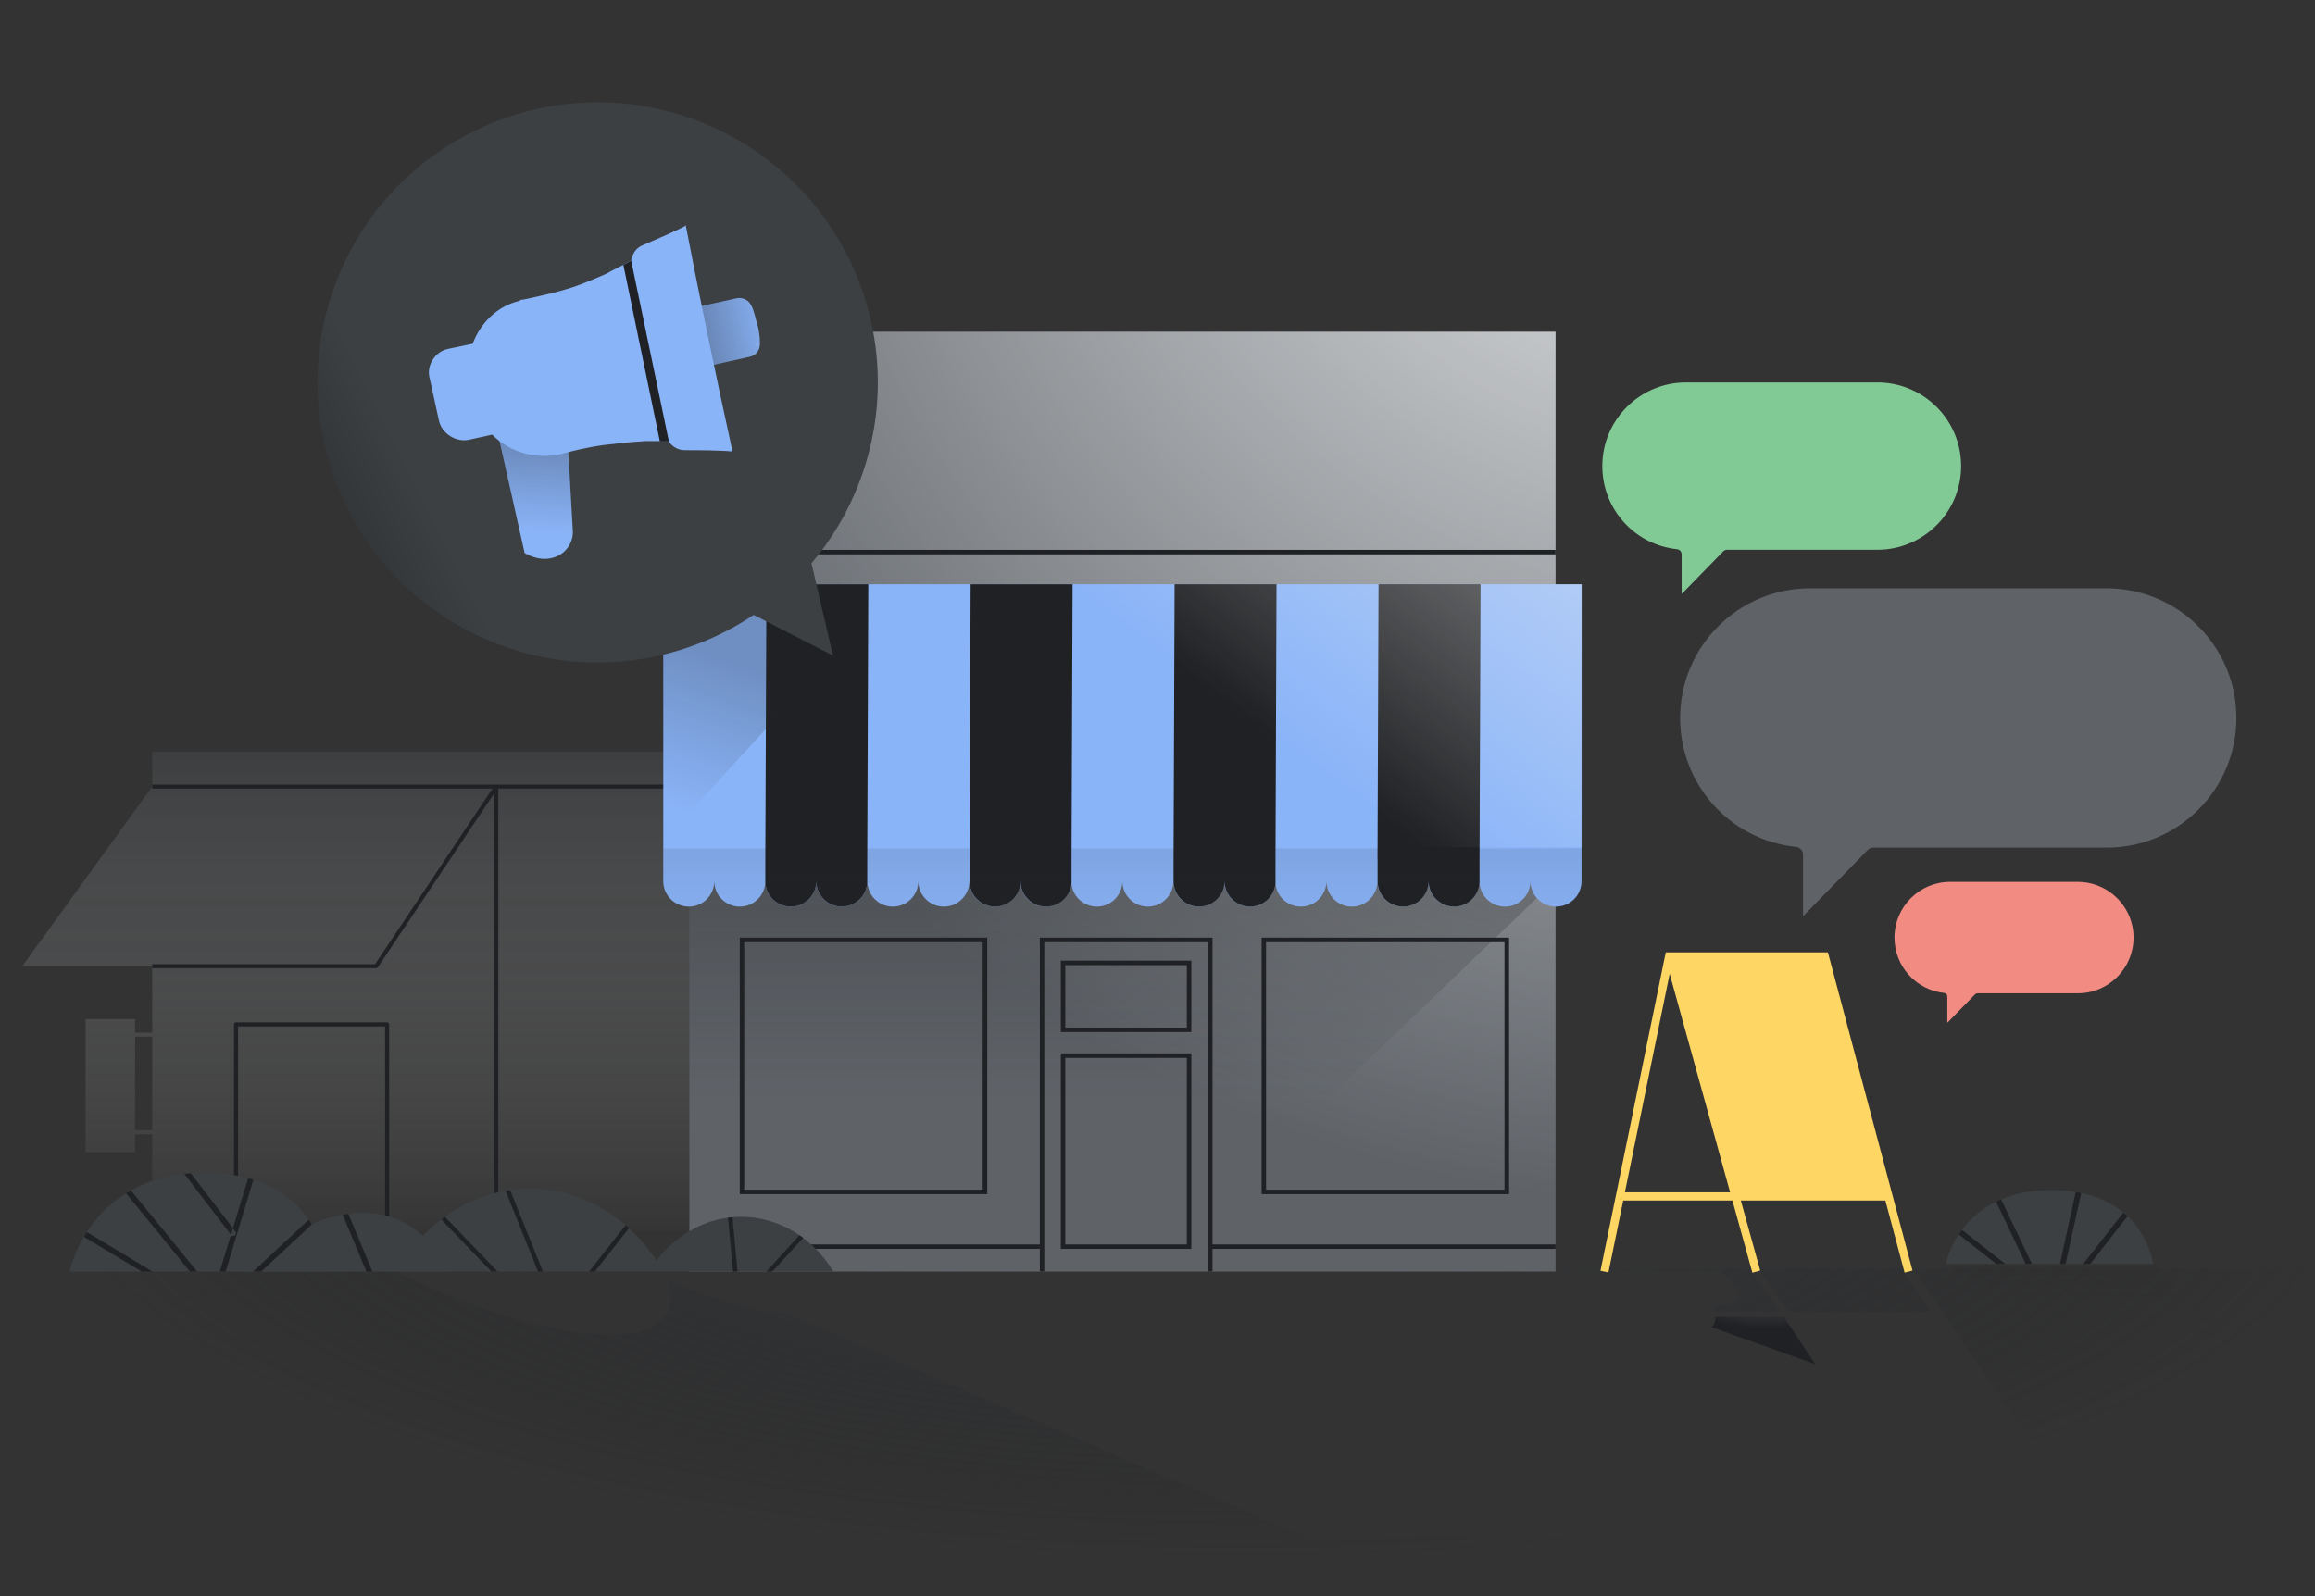 <?xml version="1.0" encoding="utf-8"?>
<!-- Generator: Adobe Illustrator 24.0.1, SVG Export Plug-In . SVG Version: 6.00 Build 0)  -->
<svg version="1.1" id="Layer_1" xmlns="http://www.w3.org/2000/svg" xmlns:xlink="http://www.w3.org/1999/xlink" x="0px" y="0px" width="290px" height="200px" viewBox="0 0 290 200" enable-background="new 0 0 290 200" xml:space="preserve">
    <rect x="0" y="0" width="290" height="200" fill="#333333" stroke="none"/>
    <radialGradient id="SVGID_1_" cx="149.478" cy="54.826" r="144.901" gradientTransform="matrix(1 0.015 0 -0.346 -0.26 161.976)" gradientUnits="userSpaceOnUse">
        <stop offset="0" style="stop-color:#3C4043"></stop>
        <stop offset="1" style="stop-color:#202124;stop-opacity:0"></stop>
    </radialGradient>
    <path fill="url(#SVGID_1_)" d="M239.59,159l14.69,21.52L288,192.55H163.43L98.36,164.5c-4.13-0.23-9.48-1.77-14.79-4.11
	c1.6,4.14-0.8,6.83-7.32,6.83c-7.05,0-17.17-3.15-26.59-7.88h36.71h18.03h90.47l0,0h5.54h1.67h1.72h5.65h6.07
	c1.17,0.9,1.88,1.73,2.14,2.42c0.09,0.23,0.13,0.44,0.12,0.64c-0.04,0.78-0.88,1.27-2.5,1.27c-0.31,0-0.64-0.02-0.97-0.06
	c0,0.01,0.01,0.01,0.01,0.02c0.16,0.26,0.29,0.51,0.38,0.75h8.32l-3.59-4.89l1.01-0.29l3.65,5.18h17.78l-3.34-4.89l0.89-0.49H0.78
	v40.96h288V159H239.59z"></path>
    <radialGradient id="SVGID_2_" cx="221.117" cy="36.988" r="9.783" gradientTransform="matrix(1 0.015 0 -0.346 -0.163 172.602)" gradientUnits="userSpaceOnUse">
        <stop offset="0" style="stop-color:#3C4043"></stop>
        <stop offset="1" style="stop-color:#202124"></stop>
    </radialGradient>
    <path fill="url(#SVGID_2_)" d="M214.42,166.3l12.98,4.63l-3.94-5.92h-8.59c0,0.04,0.01,0.08,0.01,0.12c0,0.01,0,0.02,0,0.03
	C214.88,165.61,214.73,165.99,214.42,166.3z"></path>
    <linearGradient id="SVGID_3_" gradientUnits="userSpaceOnUse" x1="3927.641" y1="94.473" x2="3927.641" y2="36.942" gradientTransform="matrix(-1 0 0 -1 4185.786 200)">
        <stop offset="0" style="stop-color:#202124"></stop>
        <stop offset="1" style="stop-color:#202124;stop-opacity:0"></stop>
    </linearGradient>
    <path fill="url(#SVGID_3_)" d="M243.75,158.36h25.97c0,0,8.19,6.96-3.35,6.96C254.83,165.32,243.75,158.36,243.75,158.36z"></path>
    <path fill="#5F6368" d="M280.15,89.97c0-1.14-0.12-2.26-0.34-3.33c-1.54-7.37-8.09-12.92-15.9-12.92h-37.19
	c-8.96,0-16.25,7.29-16.25,16.25c0,8.33,6.24,15.28,14.52,16.15c0.5,0.05,0.88,0.47,0.88,0.97v7.72l8.09-8.3
	c0.18-0.19,0.44-0.3,0.7-0.3h22.03h7.22C272.86,106.22,280.15,98.93,280.15,89.97z"></path>
    <path fill="#F28B82" d="M267.27,117.48c0-0.49-0.05-0.97-0.15-1.43c-0.66-3.17-3.48-5.55-6.84-5.55H244.3
	c-3.85,0-6.98,3.13-6.98,6.98c0,3.58,2.68,6.57,6.24,6.94c0.21,0.02,0.38,0.2,0.38,0.42v3.32l3.48-3.57
	c0.08-0.08,0.19-0.13,0.3-0.13h9.47h3.11C264.14,124.47,267.27,121.33,267.27,117.48z"></path>
    <linearGradient id="SVGID_4_" gradientUnits="userSpaceOnUse" x1="48.65" y1="110.746" x2="48.65" y2="44.356" gradientTransform="matrix(1 0 0 -1 0 200)">
        <stop offset="0" style="stop-color:#3C4043;stop-opacity:0.48"></stop>
        <stop offset="1" style="stop-color:#E8EAED;stop-opacity:0"></stop>
    </linearGradient>
    <path fill="url(#SVGID_4_)" d="M19.07,94.17v4.39L2.79,121.07h16.28v8.34h-2.15v-1.71h-6.2v16.67h6.2v-2.24h2.15v12.15h75.44V98.56
	v-4.39H19.07z M16.92,141.61V129.9h2.15v11.71H16.92z"></path>
    <path fill="#202124" d="M48.48,128.1H29.56c-0.14,0-0.25,0.11-0.25,0.25v25.92h0.51v-25.66h18.42v25.66h0.51v-25.92
	C48.73,128.22,48.62,128.1,48.48,128.1z"></path>
    <path fill="#202124" d="M94.52,98.31H19.07v0.51h42.62l-14.71,22H19.07v0.5h28.05c0.08,0,0.16-0.04,0.21-0.11L61.91,99.4v54.88h0.51
	V98.81h32.1C94.52,98.81,94.52,98.31,94.52,98.31z"></path>
    <path d="M138.1,155.21"></path>
    <path fill="none" stroke="#4285F4" stroke-width="0.665" stroke-miterlimit="10" d="M109.89,120.22"></path>
    <path fill="none" stroke="#4285F4" stroke-width="0.665" stroke-miterlimit="10" d="M109.89,114.04"></path>
    <path fill="#3C4043" d="M269.72,158.36h-25.97c0,0,1.73-9.24,13.28-9.24C268.57,149.12,269.72,158.36,269.72,158.36z"></path>
    <path fill="#202124" d="M250.06,158.36l-4.69-3.68c0.12-0.19,0.26-0.38,0.4-0.57l5.41,4.25H250.06z"></path>
    <path fill="#202124" d="M253.76,158.36l-3.71-7.78c0.2-0.1,0.42-0.19,0.63-0.29l3.85,8.06L253.76,158.36L253.76,158.36z"></path>
    <path fill="#202124" d="M258.05,158.36l1.98-9c0.23,0.04,0.46,0.08,0.68,0.13l-1.95,8.87H258.05z"></path>
    <path fill="#202124" d="M260.98,158.36l5.01-6.42c0.18,0.15,0.36,0.3,0.52,0.46l-4.65,5.96L260.98,158.36L260.98,158.36z"></path>
    <path fill="#3C4043" d="M30.61,159.33H56.2c0,0-2.77-7.36-10.79-7.36S30.61,159.33,30.61,159.33z"></path>
    <polyline fill="none" points="30.61,159.33 45.9,159.33 42.93,152.2 "></polyline>
    <path fill="none" d="M56.2,159.33c0,0-0.99-2.62-3.48-4.73l-3.56,4.73H56.2z"></path>
    <path fill="#202124" d="M46.65,159.33l-3.01-7.24c-0.24,0.03-0.47,0.07-0.71,0.11l2.97,7.13H46.65z"></path>
    <path fill="#3C4043" d="M8.72,159.33h32.53c0,0-1.08-12.38-15.57-12.38S8.72,159.33,8.72,159.33z"></path>
    <path fill="#202124" d="M31.08,147.64l-1.9,6.27l0.31,0.41c0.12,0.15,0.09,0.37-0.06,0.49c-0.06,0.05-0.14,0.07-0.21,0.07
	c-0.1,0-0.21-0.05-0.28-0.14l-0.01-0.01l-1.39,4.6h0.73l3.47-11.49C31.53,147.77,31.31,147.7,31.08,147.64z"></path>
    <path fill="#202124" d="M15.79,149.53c2.37,2.86,5.3,6.46,8,9.8h0.9c-2.7-3.34-5.78-7.13-8.29-10.16
	C16.19,149.29,15.98,149.41,15.79,149.53z"></path>
    <path fill="#202124" d="M38.68,152.83l-6.98,6.5h1.02l6.35-5.91C38.95,153.22,38.82,153.03,38.68,152.83z"></path>
    <path fill="#202124" d="M10.52,154.98l7.23,4.35h1.35l-8.21-4.95C10.75,154.58,10.63,154.78,10.52,154.98z"></path>
    <path fill="#202124" d="M29.19,153.91l-5.28-6.89c-0.28,0.02-0.56,0.04-0.82,0.07l5.85,7.64L29.19,153.91z"></path>
    <path fill="none" stroke="#4285F4" stroke-width="0.665" stroke-miterlimit="10" d="M109.89,114.04"></path>
    <rect x="86.36" y="41.57" fill="#5F6368" width="108.5" height="117.76"></rect>
    <radialGradient id="SVGID_5_" cx="214.607" cy="204.326" r="155.339" gradientTransform="matrix(1 0 0 -1 0 200)" gradientUnits="userSpaceOnUse">
        <stop offset="0" style="stop-color:#F1F3F4"></stop>
        <stop offset="1" style="stop-color:#F1F3F4;stop-opacity:0"></stop>
    </radialGradient>
    <rect x="86.36" y="41.57" fill="url(#SVGID_5_)" width="108.5" height="117.76"></rect>
    <polyline fill="#4285F4" points="83.08,107.62 174.49,107.62 198.14,107.62 "></polyline>
    <rect x="86.36" y="68.9" fill="#202124" width="108.5" height="0.56"></rect>
    <polygon fill="#202124" points="151.89,159.32 151.33,159.32 151.33,118.06 130.82,118.06 130.82,159.32 130.26,159.32 
	130.26,117.49 151.89,117.49 "></polygon>
    <path fill="#202124" d="M123.67,149.63h-31v-32.14h31V149.63z M93.23,149.07h29.87v-31.01H93.23V149.07z"></path>
    <path fill="#202124" d="M189.04,149.63h-31v-32.14h31V149.63z M158.6,149.07h29.87v-31.01H158.6V149.07z"></path>
    <rect x="86.36" y="155.93" fill="#202124" width="44.17" height="0.56"></rect>
    <rect x="151.61" y="155.93" fill="#202124" width="43.25" height="0.56"></rect>
    <path fill="#3C4043" d="M104.4,159.33c-2.51-4.14-6.74-6.86-11.55-6.86c-4.24,0-8.04,2.13-10.6,5.48
	c-3.59-5.45-9.37-8.99-15.88-8.99c-7.05,0-13.23,4.14-16.71,10.37L104.4,159.33L104.4,159.33z"></path>
    <path fill="#202124" d="M68.01,159.33l-4.1-10.19c-0.19,0.03-0.38,0.06-0.57,0.1l4.06,10.1h0.61V159.33z"></path>
    <path fill="#202124" d="M62.33,159.33l-6.6-6.87c-0.15,0.11-0.3,0.23-0.45,0.34l6.27,6.52L62.33,159.33L62.33,159.33z"></path>
    <path fill="#202124" d="M74.51,159.33l4.28-5.43c-0.14-0.13-0.28-0.26-0.42-0.38l-4.58,5.81H74.51z"></path>
    <path fill="#202124" d="M92.39,159.33l-0.63-6.81c-0.19,0.02-0.38,0.03-0.56,0.06l0.62,6.75H92.39z"></path>
    <path fill="#202124" d="M96.75,159.33l3.85-4.22c-0.15-0.11-0.3-0.23-0.46-0.33l-4.15,4.56L96.75,159.33L96.75,159.33z"></path>
    <path fill="#202124" d="M149.24,129.32h-16.35v-8.95h16.35V129.32z M133.45,128.76h15.22v-7.82h-15.22V128.76z"></path>
    <path fill="#202124" d="M149.24,156.49h-16.35v-24.5h16.35V156.49z M133.45,155.93h15.22v-23.37h-15.22V155.93z"></path>
    <linearGradient id="SVGID_6_" gradientUnits="userSpaceOnUse" x1="140.675" y1="148.137" x2="140.675" y2="62.133" gradientTransform="matrix(1 0 0 -1 0 200)">
        <stop offset="0" style="stop-color:#202124"></stop>
        <stop offset="1" style="stop-color:#202124;stop-opacity:0"></stop>
    </linearGradient>
    <polygon opacity="0.82" fill="url(#SVGID_6_)" enable-background="new    " points="143.74,159.33 86.38,159.35 86.36,110.47 
	194.99,110.17 "></polygon>
    <path fill="#FDD663" d="M238.59,159.46l0.99-0.26l-10.6-39.87h-20.31l-8.18,39.9l1,0.21l1.85-9.01h13.68l2.5,9.04l0.98-0.27
	l-2.43-8.77h18.11L238.59,159.46z M203.55,149.4l5.61-27.38l7.57,27.38H203.55z"></path>
    <path fill="#8AB4F8" d="M83.09,73.21v33.11v4.09c0,1.76,1.43,3.19,3.19,3.19h0.01c1.76,0,3.19-1.43,3.19-3.19
	c0,1.76,1.43,3.19,3.19,3.19h0.01c1.76,0,3.19-1.43,3.19-3.19c0,1.76,1.43,3.19,3.19,3.19h0.01c1.76,0,3.19-1.43,3.19-3.19
	c0,1.76,1.43,3.19,3.19,3.19h0.01c1.76,0,3.19-1.43,3.19-3.19c0,1.76,1.43,3.19,3.19,3.19h0.01c1.76,0,3.19-1.43,3.19-3.19
	c0,1.76,1.43,3.19,3.19,3.19h0.01c1.76,0,3.19-1.43,3.19-3.19c0,1.76,1.43,3.19,3.19,3.19h0.01c1.76,0,3.19-1.43,3.19-3.19
	c0,1.76,1.43,3.19,3.19,3.19h0.01c1.76,0,3.19-1.43,3.19-3.19c0,1.76,1.43,3.19,3.19,3.19h0.01c1.76,0,3.19-1.43,3.19-3.19
	c0,1.76,1.43,3.19,3.19,3.19h0.01c1.76,0,3.19-1.43,3.19-3.19c0,1.76,1.43,3.19,3.19,3.19h0.01c1.76,0,3.19-1.43,3.19-3.19
	c0,1.76,1.43,3.19,3.19,3.19h0.01c1.76,0,3.19-1.43,3.19-3.19c0,1.76,1.43,3.19,3.19,3.19h0.01c1.76,0,3.19-1.43,3.19-3.19
	c0,1.76,1.43,3.19,3.19,3.19h0.01c1.76,0,3.19-1.43,3.19-3.19c0,1.76,1.43,3.19,3.19,3.19h0.01c1.76,0,3.19-1.43,3.19-3.19
	c0,1.76,1.43,3.19,3.19,3.19h0.01c1.76,0,3.19-1.43,3.19-3.19c0,1.76,1.43,3.19,3.19,3.19h0.01c1.76,0,3.19-1.43,3.19-3.19v0.01
	c0,1.76,1.43,3.18,3.2,3.18l0,0c1.77,0,3.2-1.42,3.2-3.18v-4.1v-0.03V73.21H83.09z"></path>
    <path fill="#202124" d="M172.69,73.21l-0.13,34.41h0.01v2.86c0.04,1.73,1.45,3.12,3.19,3.12h0.01c1.76,0,3.19-1.43,3.19-3.19
	c0,1.76,1.43,3.19,3.19,3.19h0.01c1.71,0,3.1-1.35,3.18-3.04v-2.94l0.13-34.41C185.47,73.21,172.69,73.21,172.69,73.21z"></path>
    <path fill="#202124" d="M147.01,107.62L147.01,107.62v2.86c0.04,1.73,1.45,3.12,3.19,3.12h0.01c1.76,0,3.19-1.43,3.19-3.19
	c0,1.76,1.43,3.19,3.19,3.19h0.01c1.71,0,3.1-1.35,3.18-3.04v-2.94l0.13-34.41h-12.77L147.01,107.62z"></path>
    <path fill="#202124" d="M121.45,107.62L121.45,107.62v2.86c0.04,1.73,1.45,3.12,3.19,3.12h0.01c1.76,0,3.19-1.43,3.19-3.19
	c0,1.76,1.43,3.19,3.19,3.19h0.02c1.71,0,3.1-1.35,3.18-3.04v-2.94l0.13-34.41h-12.77L121.45,107.62z"></path>
    <path fill="#202124" d="M95.87,107.62L95.87,107.62v2.86c0.04,1.73,1.45,3.12,3.19,3.12h0.01c1.76,0,3.19-1.43,3.19-3.19
	c0,1.76,1.43,3.19,3.19,3.19h0.01c1.71,0,3.1-1.35,3.18-3.04v-2.94l0.13-34.41H96.01L95.87,107.62z"></path>
    <linearGradient id="SVGID_7_" gradientUnits="userSpaceOnUse" x1="207.503" y1="200.56" x2="146.026" y2="117.609" gradientTransform="matrix(1 0 0 -1 0 200)">
        <stop offset="0" style="stop-color:#F1F3F4"></stop>
        <stop offset="1" style="stop-color:#F1F3F4;stop-opacity:0"></stop>
    </linearGradient>
    <rect x="83.09" y="73.21" fill="url(#SVGID_7_)" width="115.06" height="32.95"></rect>
    <linearGradient id="SVGID_8_" gradientUnits="userSpaceOnUse" x1="140.635" y1="94.353" x2="140.635" y2="80.203" gradientTransform="matrix(1 0 0 -1 0 200)">
        <stop offset="0.106" style="stop-color:#202124;stop-opacity:0.1"></stop>
        <stop offset="1" style="stop-color:#202124;stop-opacity:0"></stop>
    </linearGradient>
    <path fill="url(#SVGID_8_)" d="M191.75,106.32h-6.39h-6.39h-6.39h-6.39h-6.39h-6.39h-6.39h-6.39h-6.39h-6.39h-6.39h-6.39h-6.39
	h-6.39H95.9h-6.39h-6.39v4.09c0,1.76,1.43,3.19,3.19,3.19h0.01c1.76,0,3.19-1.43,3.19-3.19c0,1.76,1.43,3.19,3.19,3.19h0.01
	c1.76,0,3.19-1.43,3.19-3.19c0,1.76,1.43,3.19,3.19,3.19h0.01c1.76,0,3.19-1.43,3.19-3.19c0,1.76,1.43,3.19,3.19,3.19h0.01
	c1.76,0,3.19-1.43,3.19-3.19c0,1.76,1.43,3.19,3.19,3.19h0.01c1.76,0,3.19-1.43,3.19-3.19c0,1.76,1.43,3.19,3.19,3.19h0.01
	c1.76,0,3.19-1.43,3.19-3.19c0,1.76,1.43,3.19,3.19,3.19h0.01c1.76,0,3.19-1.43,3.19-3.19c0,1.76,1.43,3.19,3.19,3.19h0.01
	c1.76,0,3.19-1.43,3.19-3.19c0,1.76,1.43,3.19,3.19,3.19h0.01c1.76,0,3.19-1.43,3.19-3.19c0,1.76,1.43,3.19,3.19,3.19h0.01
	c1.76,0,3.19-1.43,3.19-3.19c0,1.76,1.43,3.19,3.19,3.19h0.01c1.76,0,3.19-1.43,3.19-3.19c0,1.76,1.43,3.19,3.19,3.19h0.01
	c1.76,0,3.19-1.43,3.19-3.19c0,1.76,1.43,3.19,3.19,3.19H163c1.76,0,3.19-1.43,3.19-3.19c0,1.76,1.43,3.19,3.19,3.19h0.01
	c1.76,0,3.19-1.43,3.19-3.19c0,1.76,1.43,3.19,3.19,3.19h0.01c1.76,0,3.19-1.43,3.19-3.19c0,1.76,1.43,3.19,3.19,3.19h0.01
	c1.76,0,3.19-1.43,3.19-3.19c0,1.76,1.43,3.19,3.19,3.19h0.01c1.76,0,3.19-1.43,3.19-3.19v0.01c0,1.76,1.43,3.18,3.2,3.18l0,0
	c1.77,0,3.2-1.42,3.2-3.18v-4.14L191.75,106.32z"></path>
    <path fill="#81C995" d="M245.67,58.4c0-0.74-0.08-1.45-0.22-2.15c-0.99-4.75-5.22-8.33-10.26-8.33H211.2
	c-5.78,0-10.48,4.7-10.48,10.48c0,5.38,4.03,9.86,9.37,10.42c0.32,0.03,0.57,0.31,0.57,0.63v4.98l5.22-5.35
	c0.12-0.12,0.28-0.19,0.45-0.19h14.21h4.66C240.96,68.88,245.67,64.18,245.67,58.4z"></path>
    <linearGradient id="SVGID_9_" gradientUnits="userSpaceOnUse" x1="91.291" y1="117.058" x2="81.508" y2="89.666" gradientTransform="matrix(1 0 0 -1 0 200)">
        <stop offset="0" style="stop-color:#202124"></stop>
        <stop offset="0.673" style="stop-color:#202124;stop-opacity:0"></stop>
    </linearGradient>
    <polygon opacity="0.25" fill="url(#SVGID_9_)" enable-background="new    " points="83.08,105.38 104.36,82.15 83.08,70.13 "></polygon>
    <linearGradient id="asset_x5F_08_1_" gradientUnits="userSpaceOnUse" x1="25.608" y1="123.028" x2="58.477" y2="139.202" gradientTransform="matrix(1 0 0 -1 0 200)">
        <stop offset="0" style="stop-color:#202124"></stop>
        <stop offset="0.853" style="stop-color:#3C4043"></stop>
    </linearGradient>
    <path id="asset_x5F_08_7_" fill="url(#asset_x5F_08_1_)" d="M62.37,80.71c-18.11-6.9-27.19-27.18-20.29-45.29
	S69.25,8.23,87.36,15.13s27.2,27.18,20.29,45.29c-1.45,3.81-3.5,7.22-6,10.16l2.7,11.57l-9.94-5.1
	C85.28,83.17,73.42,84.92,62.37,80.71z"></path>
    <path fill="#8AB4F8" d="M93.89,44.71l-8.79,1.95l-1.63-7.33l8.79-1.95c0.65-0.16,1.47,0.16,1.79,0.81c0.33,0.49,0.49,1.3,0.81,2.44
	s0.33,1.95,0.33,2.44C95.19,43.9,94.7,44.55,93.89,44.71z"></path>
    <linearGradient id="SVGID_10_" gradientUnits="userSpaceOnUse" x1="70.15" y1="1812.086" x2="96.671" y2="1806.266" gradientTransform="matrix(1 0 0 1 0 -1766)">
        <stop offset="0" style="stop-color:#202124"></stop>
        <stop offset="1" style="stop-color:#202124;stop-opacity:0"></stop>
    </linearGradient>
    <path fill="url(#SVGID_10_)" d="M93.89,44.71l-8.79,1.95l-1.63-7.33l8.79-1.95c0.65-0.16,1.47,0.16,1.79,0.81
	c0.33,0.49,0.49,1.3,0.81,2.44s0.33,1.95,0.33,2.44C95.19,43.9,94.7,44.55,93.89,44.71z"></path>
    <path fill="#8AB4F8" d="M71.75,66.37c0.16,1.63-0.98,3.26-2.77,3.58l0,0c-1.63,0.33-2.93-0.49-3.26-0.65L62.3,54l8.63-1.95
	L71.75,66.37z"></path>
    <linearGradient id="SVGID_11_" gradientUnits="userSpaceOnUse" x1="68.739" y1="1794.898" x2="66.698" y2="1832.557" gradientTransform="matrix(1 0 0 1 0 -1766)">
        <stop offset="0" style="stop-color:#202124"></stop>
        <stop offset="1" style="stop-color:#202124;stop-opacity:0"></stop>
    </linearGradient>
    <path fill="url(#SVGID_11_)" d="M71.75,66.37c0.16,1.63-0.98,3.26-2.77,3.58l0,0c-1.63,0.33-2.93-0.49-3.26-0.65L62.3,54l8.63-1.95
	L71.75,66.37z"></path>
    <path fill="#8AB4F8" d="M85.91,28.27L85.91,28.27C85.91,28.27,85.91,28.11,85.91,28.27C85.91,28.11,85.75,28.27,85.91,28.27
	C85.75,28.27,85.75,28.27,85.91,28.27c-1.47,0.81-3.91,1.79-5.37,2.44c-0.81,0.33-1.3,0.98-1.47,1.95
	c-1.14,0.65-2.28,1.14-3.09,1.63c-2.6,1.14-3.91,1.63-5.05,1.95c-2.12,0.65-4.72,1.14-5.37,1.3c-0.16,0-0.33,0-0.49,0.16
	c-2.77,0.65-4.88,2.77-5.86,5.37l-3.09,0.65c-1.63,0.33-2.77,2.12-2.28,3.74l1.14,5.21c0.33,1.63,2.12,2.77,3.74,2.44l2.93-0.65
	c1.95,1.95,4.72,2.93,7.49,2.6c0.16,0,0.33,0,0.49,0c1.79-0.49,3.74-0.98,6.02-1.3c1.47-0.16,2.6-0.33,5.21-0.49
	c0.81,0,1.79,0,2.93,0c0.33,0.65,1.14,1.14,1.95,1.14c1.63,0,4.23,0,6.02,0.16C89.66,46.99,87.7,37.55,85.91,28.27z"></path>
    <path fill="#202124" d="M83.79,55.3l-4.72-22.63c-0.07,0.03-0.93,0.5-0.98,0.52l4.57,22.11C83.06,55.3,83.42,55.3,83.79,55.3z"></path>
</svg>
